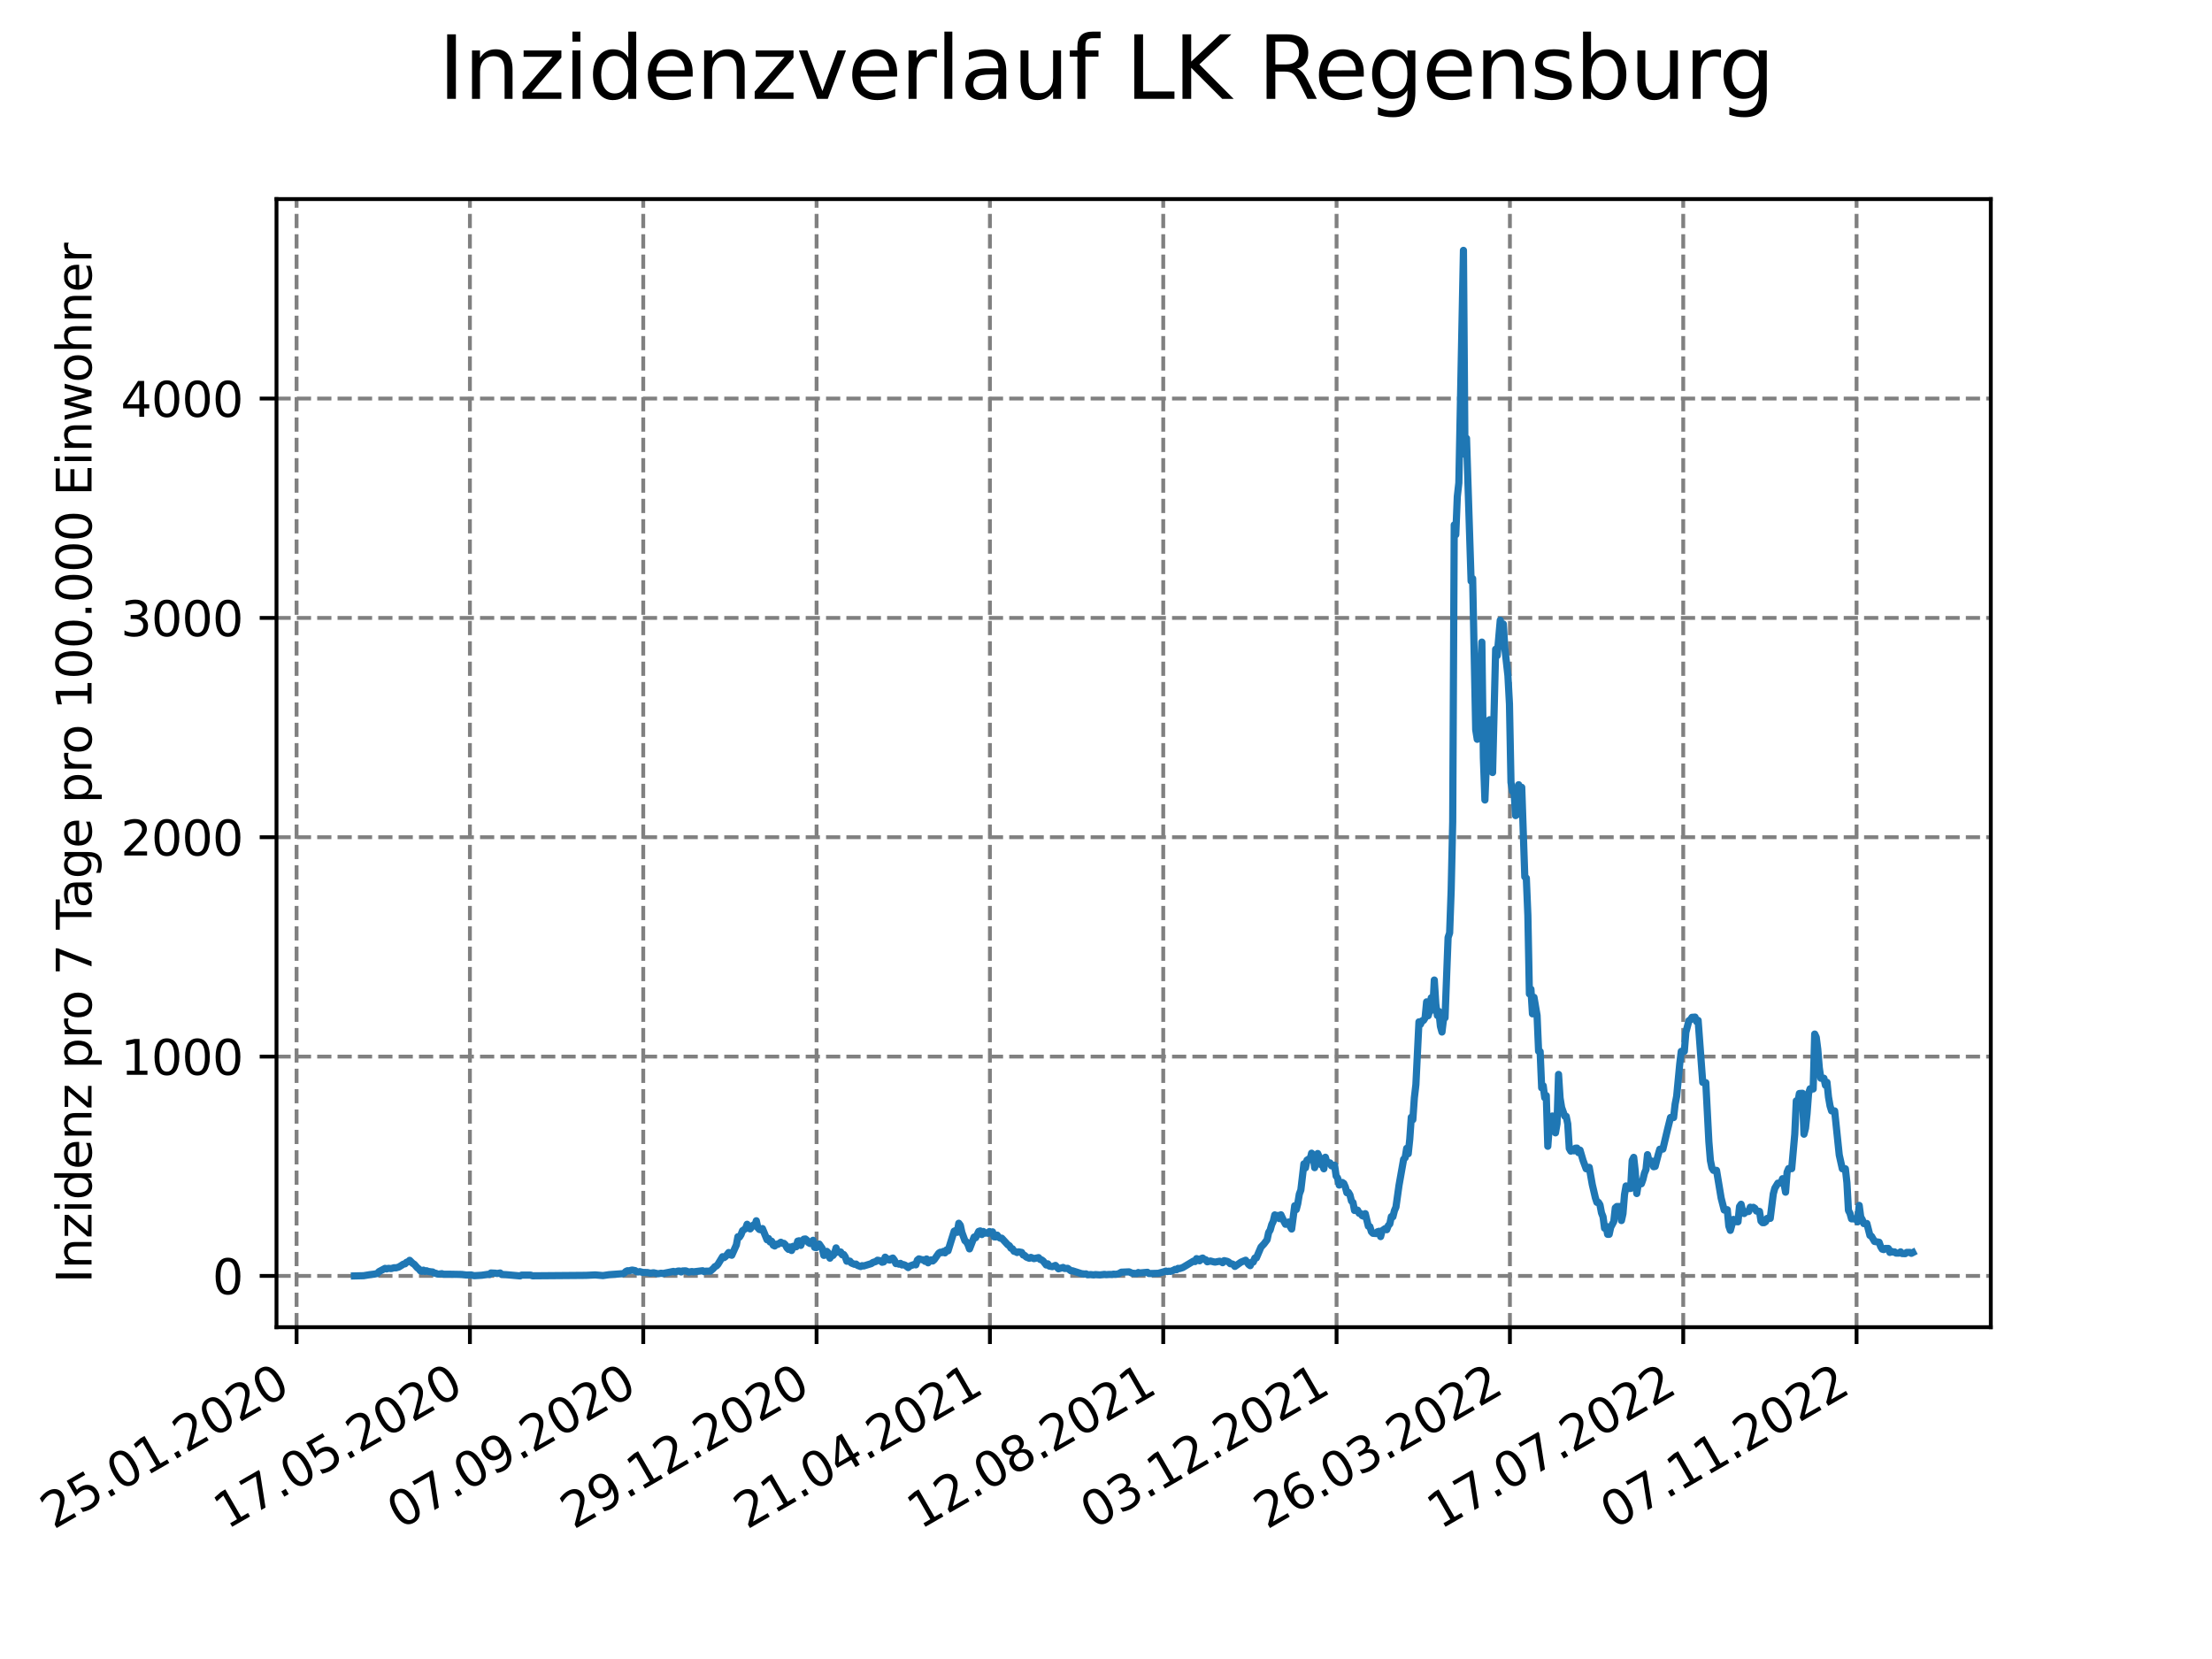 <?xml version="1.0" encoding="utf-8" standalone="no"?>
<!DOCTYPE svg PUBLIC "-//W3C//DTD SVG 1.1//EN"
  "http://www.w3.org/Graphics/SVG/1.1/DTD/svg11.dtd">
<svg xmlns:xlink="http://www.w3.org/1999/xlink" width="460.8pt" height="345.6pt" viewBox="0 0 460.8 345.6" xmlns="http://www.w3.org/2000/svg" version="1.1">
 <defs>
  <style type="text/css">*{stroke-linejoin: round; stroke-linecap: butt}</style>
 </defs>
 <g id="figure_1">
  <g id="patch_1">
   <path d="M 0 345.6 
L 460.8 345.6 
L 460.8 0 
L 0 0 
z
" style="fill: #ffffff"/>
  </g>
  <g id="axes_1">
   <g id="patch_2">
    <path d="M 57.6 276.48 
L 414.72 276.48 
L 414.72 41.472 
L 57.6 41.472 
z
" style="fill: #ffffff"/>
   </g>
   <g id="matplotlib.axis_1">
    <g id="xtick_1">
     <g id="line2d_1">
      <path d="M 61.783 276.48 
L 61.783 41.472 
" clip-path="url(#pe4fb7f9f91)" style="fill: none; stroke-dasharray: 2.96,1.28; stroke-dashoffset: 0; stroke: #808080; stroke-width: 0.8"/>
     </g>
     <g id="line2d_2">
      <defs>
       <path id="m3adc22e624" d="M 0 0 
L 0 3.5 
" style="stroke: #000000; stroke-width: 0.8"/>
      </defs>
      <g>
       <use xlink:href="#m3adc22e624" x="61.783" y="276.48" style="stroke: #000000; stroke-width: 0.8"/>
      </g>
     </g>
     <g id="text_1">
      <!-- 25.01.2020 -->
      <g transform="translate(11.158 318.689) rotate(-30) scale(0.1 -0.1)">
       <defs>
        <path id="DejaVuSans-32" d="M 1228 531 
L 3431 531 
L 3431 0 
L 469 0 
L 469 531 
Q 828 903 1448 1529 
Q 2069 2156 2228 2338 
Q 2531 2678 2651 2914 
Q 2772 3150 2772 3378 
Q 2772 3750 2511 3984 
Q 2250 4219 1831 4219 
Q 1534 4219 1204 4116 
Q 875 4013 500 3803 
L 500 4441 
Q 881 4594 1212 4672 
Q 1544 4750 1819 4750 
Q 2544 4750 2975 4387 
Q 3406 4025 3406 3419 
Q 3406 3131 3298 2873 
Q 3191 2616 2906 2266 
Q 2828 2175 2409 1742 
Q 1991 1309 1228 531 
z
" transform="scale(0.016)"/>
        <path id="DejaVuSans-35" d="M 691 4666 
L 3169 4666 
L 3169 4134 
L 1269 4134 
L 1269 2991 
Q 1406 3038 1543 3061 
Q 1681 3084 1819 3084 
Q 2600 3084 3056 2656 
Q 3513 2228 3513 1497 
Q 3513 744 3044 326 
Q 2575 -91 1722 -91 
Q 1428 -91 1123 -41 
Q 819 9 494 109 
L 494 744 
Q 775 591 1075 516 
Q 1375 441 1709 441 
Q 2250 441 2565 725 
Q 2881 1009 2881 1497 
Q 2881 1984 2565 2268 
Q 2250 2553 1709 2553 
Q 1456 2553 1204 2497 
Q 953 2441 691 2322 
L 691 4666 
z
" transform="scale(0.016)"/>
        <path id="DejaVuSans-2e" d="M 684 794 
L 1344 794 
L 1344 0 
L 684 0 
L 684 794 
z
" transform="scale(0.016)"/>
        <path id="DejaVuSans-30" d="M 2034 4250 
Q 1547 4250 1301 3770 
Q 1056 3291 1056 2328 
Q 1056 1369 1301 889 
Q 1547 409 2034 409 
Q 2525 409 2770 889 
Q 3016 1369 3016 2328 
Q 3016 3291 2770 3770 
Q 2525 4250 2034 4250 
z
M 2034 4750 
Q 2819 4750 3233 4129 
Q 3647 3509 3647 2328 
Q 3647 1150 3233 529 
Q 2819 -91 2034 -91 
Q 1250 -91 836 529 
Q 422 1150 422 2328 
Q 422 3509 836 4129 
Q 1250 4750 2034 4750 
z
" transform="scale(0.016)"/>
        <path id="DejaVuSans-31" d="M 794 531 
L 1825 531 
L 1825 4091 
L 703 3866 
L 703 4441 
L 1819 4666 
L 2450 4666 
L 2450 531 
L 3481 531 
L 3481 0 
L 794 0 
L 794 531 
z
" transform="scale(0.016)"/>
       </defs>
       <use xlink:href="#DejaVuSans-32"/>
       <use xlink:href="#DejaVuSans-35" x="63.623"/>
       <use xlink:href="#DejaVuSans-2e" x="127.246"/>
       <use xlink:href="#DejaVuSans-30" x="159.033"/>
       <use xlink:href="#DejaVuSans-31" x="222.656"/>
       <use xlink:href="#DejaVuSans-2e" x="286.279"/>
       <use xlink:href="#DejaVuSans-32" x="318.066"/>
       <use xlink:href="#DejaVuSans-30" x="381.689"/>
       <use xlink:href="#DejaVuSans-32" x="445.312"/>
       <use xlink:href="#DejaVuSans-30" x="508.936"/>
      </g>
     </g>
    </g>
    <g id="xtick_2">
     <g id="line2d_3">
      <path d="M 97.892 276.48 
L 97.892 41.472 
" clip-path="url(#pe4fb7f9f91)" style="fill: none; stroke-dasharray: 2.96,1.28; stroke-dashoffset: 0; stroke: #808080; stroke-width: 0.8"/>
     </g>
     <g id="line2d_4">
      <g>
       <use xlink:href="#m3adc22e624" x="97.892" y="276.48" style="stroke: #000000; stroke-width: 0.8"/>
      </g>
     </g>
     <g id="text_2">
      <!-- 17.05.2020 -->
      <g transform="translate(47.266 318.689) rotate(-30) scale(0.1 -0.1)">
       <defs>
        <path id="DejaVuSans-37" d="M 525 4666 
L 3525 4666 
L 3525 4397 
L 1831 0 
L 1172 0 
L 2766 4134 
L 525 4134 
L 525 4666 
z
" transform="scale(0.016)"/>
       </defs>
       <use xlink:href="#DejaVuSans-31"/>
       <use xlink:href="#DejaVuSans-37" x="63.623"/>
       <use xlink:href="#DejaVuSans-2e" x="127.246"/>
       <use xlink:href="#DejaVuSans-30" x="159.033"/>
       <use xlink:href="#DejaVuSans-35" x="222.656"/>
       <use xlink:href="#DejaVuSans-2e" x="286.279"/>
       <use xlink:href="#DejaVuSans-32" x="318.066"/>
       <use xlink:href="#DejaVuSans-30" x="381.689"/>
       <use xlink:href="#DejaVuSans-32" x="445.312"/>
       <use xlink:href="#DejaVuSans-30" x="508.936"/>
      </g>
     </g>
    </g>
    <g id="xtick_3">
     <g id="line2d_5">
      <path d="M 134 276.48 
L 134 41.472 
" clip-path="url(#pe4fb7f9f91)" style="fill: none; stroke-dasharray: 2.96,1.28; stroke-dashoffset: 0; stroke: #808080; stroke-width: 0.8"/>
     </g>
     <g id="line2d_6">
      <g>
       <use xlink:href="#m3adc22e624" x="134" y="276.48" style="stroke: #000000; stroke-width: 0.8"/>
      </g>
     </g>
     <g id="text_3">
      <!-- 07.09.2020 -->
      <g transform="translate(83.375 318.689) rotate(-30) scale(0.1 -0.1)">
       <defs>
        <path id="DejaVuSans-39" d="M 703 97 
L 703 672 
Q 941 559 1184 500 
Q 1428 441 1663 441 
Q 2288 441 2617 861 
Q 2947 1281 2994 2138 
Q 2813 1869 2534 1725 
Q 2256 1581 1919 1581 
Q 1219 1581 811 2004 
Q 403 2428 403 3163 
Q 403 3881 828 4315 
Q 1253 4750 1959 4750 
Q 2769 4750 3195 4129 
Q 3622 3509 3622 2328 
Q 3622 1225 3098 567 
Q 2575 -91 1691 -91 
Q 1453 -91 1209 -44 
Q 966 3 703 97 
z
M 1959 2075 
Q 2384 2075 2632 2365 
Q 2881 2656 2881 3163 
Q 2881 3666 2632 3958 
Q 2384 4250 1959 4250 
Q 1534 4250 1286 3958 
Q 1038 3666 1038 3163 
Q 1038 2656 1286 2365 
Q 1534 2075 1959 2075 
z
" transform="scale(0.016)"/>
       </defs>
       <use xlink:href="#DejaVuSans-30"/>
       <use xlink:href="#DejaVuSans-37" x="63.623"/>
       <use xlink:href="#DejaVuSans-2e" x="127.246"/>
       <use xlink:href="#DejaVuSans-30" x="159.033"/>
       <use xlink:href="#DejaVuSans-39" x="222.656"/>
       <use xlink:href="#DejaVuSans-2e" x="286.279"/>
       <use xlink:href="#DejaVuSans-32" x="318.066"/>
       <use xlink:href="#DejaVuSans-30" x="381.689"/>
       <use xlink:href="#DejaVuSans-32" x="445.312"/>
       <use xlink:href="#DejaVuSans-30" x="508.936"/>
      </g>
     </g>
    </g>
    <g id="xtick_4">
     <g id="line2d_7">
      <path d="M 170.108 276.48 
L 170.108 41.472 
" clip-path="url(#pe4fb7f9f91)" style="fill: none; stroke-dasharray: 2.96,1.28; stroke-dashoffset: 0; stroke: #808080; stroke-width: 0.8"/>
     </g>
     <g id="line2d_8">
      <g>
       <use xlink:href="#m3adc22e624" x="170.108" y="276.48" style="stroke: #000000; stroke-width: 0.8"/>
      </g>
     </g>
     <g id="text_4">
      <!-- 29.12.2020 -->
      <g transform="translate(119.483 318.689) rotate(-30) scale(0.1 -0.1)">
       <use xlink:href="#DejaVuSans-32"/>
       <use xlink:href="#DejaVuSans-39" x="63.623"/>
       <use xlink:href="#DejaVuSans-2e" x="127.246"/>
       <use xlink:href="#DejaVuSans-31" x="159.033"/>
       <use xlink:href="#DejaVuSans-32" x="222.656"/>
       <use xlink:href="#DejaVuSans-2e" x="286.279"/>
       <use xlink:href="#DejaVuSans-32" x="318.066"/>
       <use xlink:href="#DejaVuSans-30" x="381.689"/>
       <use xlink:href="#DejaVuSans-32" x="445.312"/>
       <use xlink:href="#DejaVuSans-30" x="508.936"/>
      </g>
     </g>
    </g>
    <g id="xtick_5">
     <g id="line2d_9">
      <path d="M 206.216 276.48 
L 206.216 41.472 
" clip-path="url(#pe4fb7f9f91)" style="fill: none; stroke-dasharray: 2.96,1.28; stroke-dashoffset: 0; stroke: #808080; stroke-width: 0.8"/>
     </g>
     <g id="line2d_10">
      <g>
       <use xlink:href="#m3adc22e624" x="206.216" y="276.48" style="stroke: #000000; stroke-width: 0.8"/>
      </g>
     </g>
     <g id="text_5">
      <!-- 21.04.2021 -->
      <g transform="translate(155.591 318.689) rotate(-30) scale(0.1 -0.1)">
       <defs>
        <path id="DejaVuSans-34" d="M 2419 4116 
L 825 1625 
L 2419 1625 
L 2419 4116 
z
M 2253 4666 
L 3047 4666 
L 3047 1625 
L 3713 1625 
L 3713 1100 
L 3047 1100 
L 3047 0 
L 2419 0 
L 2419 1100 
L 313 1100 
L 313 1709 
L 2253 4666 
z
" transform="scale(0.016)"/>
       </defs>
       <use xlink:href="#DejaVuSans-32"/>
       <use xlink:href="#DejaVuSans-31" x="63.623"/>
       <use xlink:href="#DejaVuSans-2e" x="127.246"/>
       <use xlink:href="#DejaVuSans-30" x="159.033"/>
       <use xlink:href="#DejaVuSans-34" x="222.656"/>
       <use xlink:href="#DejaVuSans-2e" x="286.279"/>
       <use xlink:href="#DejaVuSans-32" x="318.066"/>
       <use xlink:href="#DejaVuSans-30" x="381.689"/>
       <use xlink:href="#DejaVuSans-32" x="445.312"/>
       <use xlink:href="#DejaVuSans-31" x="508.936"/>
      </g>
     </g>
    </g>
    <g id="xtick_6">
     <g id="line2d_11">
      <path d="M 242.324 276.48 
L 242.324 41.472 
" clip-path="url(#pe4fb7f9f91)" style="fill: none; stroke-dasharray: 2.96,1.28; stroke-dashoffset: 0; stroke: #808080; stroke-width: 0.8"/>
     </g>
     <g id="line2d_12">
      <g>
       <use xlink:href="#m3adc22e624" x="242.324" y="276.48" style="stroke: #000000; stroke-width: 0.8"/>
      </g>
     </g>
     <g id="text_6">
      <!-- 12.08.2021 -->
      <g transform="translate(191.699 318.689) rotate(-30) scale(0.1 -0.1)">
       <defs>
        <path id="DejaVuSans-38" d="M 2034 2216 
Q 1584 2216 1326 1975 
Q 1069 1734 1069 1313 
Q 1069 891 1326 650 
Q 1584 409 2034 409 
Q 2484 409 2743 651 
Q 3003 894 3003 1313 
Q 3003 1734 2745 1975 
Q 2488 2216 2034 2216 
z
M 1403 2484 
Q 997 2584 770 2862 
Q 544 3141 544 3541 
Q 544 4100 942 4425 
Q 1341 4750 2034 4750 
Q 2731 4750 3128 4425 
Q 3525 4100 3525 3541 
Q 3525 3141 3298 2862 
Q 3072 2584 2669 2484 
Q 3125 2378 3379 2068 
Q 3634 1759 3634 1313 
Q 3634 634 3220 271 
Q 2806 -91 2034 -91 
Q 1263 -91 848 271 
Q 434 634 434 1313 
Q 434 1759 690 2068 
Q 947 2378 1403 2484 
z
M 1172 3481 
Q 1172 3119 1398 2916 
Q 1625 2713 2034 2713 
Q 2441 2713 2670 2916 
Q 2900 3119 2900 3481 
Q 2900 3844 2670 4047 
Q 2441 4250 2034 4250 
Q 1625 4250 1398 4047 
Q 1172 3844 1172 3481 
z
" transform="scale(0.016)"/>
       </defs>
       <use xlink:href="#DejaVuSans-31"/>
       <use xlink:href="#DejaVuSans-32" x="63.623"/>
       <use xlink:href="#DejaVuSans-2e" x="127.246"/>
       <use xlink:href="#DejaVuSans-30" x="159.033"/>
       <use xlink:href="#DejaVuSans-38" x="222.656"/>
       <use xlink:href="#DejaVuSans-2e" x="286.279"/>
       <use xlink:href="#DejaVuSans-32" x="318.066"/>
       <use xlink:href="#DejaVuSans-30" x="381.689"/>
       <use xlink:href="#DejaVuSans-32" x="445.312"/>
       <use xlink:href="#DejaVuSans-31" x="508.936"/>
      </g>
     </g>
    </g>
    <g id="xtick_7">
     <g id="line2d_13">
      <path d="M 278.433 276.48 
L 278.433 41.472 
" clip-path="url(#pe4fb7f9f91)" style="fill: none; stroke-dasharray: 2.96,1.28; stroke-dashoffset: 0; stroke: #808080; stroke-width: 0.8"/>
     </g>
     <g id="line2d_14">
      <g>
       <use xlink:href="#m3adc22e624" x="278.433" y="276.48" style="stroke: #000000; stroke-width: 0.8"/>
      </g>
     </g>
     <g id="text_7">
      <!-- 03.12.2021 -->
      <g transform="translate(227.808 318.689) rotate(-30) scale(0.1 -0.1)">
       <defs>
        <path id="DejaVuSans-33" d="M 2597 2516 
Q 3050 2419 3304 2112 
Q 3559 1806 3559 1356 
Q 3559 666 3084 287 
Q 2609 -91 1734 -91 
Q 1441 -91 1130 -33 
Q 819 25 488 141 
L 488 750 
Q 750 597 1062 519 
Q 1375 441 1716 441 
Q 2309 441 2620 675 
Q 2931 909 2931 1356 
Q 2931 1769 2642 2001 
Q 2353 2234 1838 2234 
L 1294 2234 
L 1294 2753 
L 1863 2753 
Q 2328 2753 2575 2939 
Q 2822 3125 2822 3475 
Q 2822 3834 2567 4026 
Q 2313 4219 1838 4219 
Q 1578 4219 1281 4162 
Q 984 4106 628 3988 
L 628 4550 
Q 988 4650 1302 4700 
Q 1616 4750 1894 4750 
Q 2613 4750 3031 4423 
Q 3450 4097 3450 3541 
Q 3450 3153 3228 2886 
Q 3006 2619 2597 2516 
z
" transform="scale(0.016)"/>
       </defs>
       <use xlink:href="#DejaVuSans-30"/>
       <use xlink:href="#DejaVuSans-33" x="63.623"/>
       <use xlink:href="#DejaVuSans-2e" x="127.246"/>
       <use xlink:href="#DejaVuSans-31" x="159.033"/>
       <use xlink:href="#DejaVuSans-32" x="222.656"/>
       <use xlink:href="#DejaVuSans-2e" x="286.279"/>
       <use xlink:href="#DejaVuSans-32" x="318.066"/>
       <use xlink:href="#DejaVuSans-30" x="381.689"/>
       <use xlink:href="#DejaVuSans-32" x="445.312"/>
       <use xlink:href="#DejaVuSans-31" x="508.936"/>
      </g>
     </g>
    </g>
    <g id="xtick_8">
     <g id="line2d_15">
      <path d="M 314.541 276.48 
L 314.541 41.472 
" clip-path="url(#pe4fb7f9f91)" style="fill: none; stroke-dasharray: 2.96,1.28; stroke-dashoffset: 0; stroke: #808080; stroke-width: 0.8"/>
     </g>
     <g id="line2d_16">
      <g>
       <use xlink:href="#m3adc22e624" x="314.541" y="276.48" style="stroke: #000000; stroke-width: 0.8"/>
      </g>
     </g>
     <g id="text_8">
      <!-- 26.03.2022 -->
      <g transform="translate(263.916 318.689) rotate(-30) scale(0.1 -0.1)">
       <defs>
        <path id="DejaVuSans-36" d="M 2113 2584 
Q 1688 2584 1439 2293 
Q 1191 2003 1191 1497 
Q 1191 994 1439 701 
Q 1688 409 2113 409 
Q 2538 409 2786 701 
Q 3034 994 3034 1497 
Q 3034 2003 2786 2293 
Q 2538 2584 2113 2584 
z
M 3366 4563 
L 3366 3988 
Q 3128 4100 2886 4159 
Q 2644 4219 2406 4219 
Q 1781 4219 1451 3797 
Q 1122 3375 1075 2522 
Q 1259 2794 1537 2939 
Q 1816 3084 2150 3084 
Q 2853 3084 3261 2657 
Q 3669 2231 3669 1497 
Q 3669 778 3244 343 
Q 2819 -91 2113 -91 
Q 1303 -91 875 529 
Q 447 1150 447 2328 
Q 447 3434 972 4092 
Q 1497 4750 2381 4750 
Q 2619 4750 2861 4703 
Q 3103 4656 3366 4563 
z
" transform="scale(0.016)"/>
       </defs>
       <use xlink:href="#DejaVuSans-32"/>
       <use xlink:href="#DejaVuSans-36" x="63.623"/>
       <use xlink:href="#DejaVuSans-2e" x="127.246"/>
       <use xlink:href="#DejaVuSans-30" x="159.033"/>
       <use xlink:href="#DejaVuSans-33" x="222.656"/>
       <use xlink:href="#DejaVuSans-2e" x="286.279"/>
       <use xlink:href="#DejaVuSans-32" x="318.066"/>
       <use xlink:href="#DejaVuSans-30" x="381.689"/>
       <use xlink:href="#DejaVuSans-32" x="445.312"/>
       <use xlink:href="#DejaVuSans-32" x="508.936"/>
      </g>
     </g>
    </g>
    <g id="xtick_9">
     <g id="line2d_17">
      <path d="M 350.649 276.48 
L 350.649 41.472 
" clip-path="url(#pe4fb7f9f91)" style="fill: none; stroke-dasharray: 2.96,1.28; stroke-dashoffset: 0; stroke: #808080; stroke-width: 0.8"/>
     </g>
     <g id="line2d_18">
      <g>
       <use xlink:href="#m3adc22e624" x="350.649" y="276.48" style="stroke: #000000; stroke-width: 0.8"/>
      </g>
     </g>
     <g id="text_9">
      <!-- 17.07.2022 -->
      <g transform="translate(300.024 318.689) rotate(-30) scale(0.1 -0.1)">
       <use xlink:href="#DejaVuSans-31"/>
       <use xlink:href="#DejaVuSans-37" x="63.623"/>
       <use xlink:href="#DejaVuSans-2e" x="127.246"/>
       <use xlink:href="#DejaVuSans-30" x="159.033"/>
       <use xlink:href="#DejaVuSans-37" x="222.656"/>
       <use xlink:href="#DejaVuSans-2e" x="286.279"/>
       <use xlink:href="#DejaVuSans-32" x="318.066"/>
       <use xlink:href="#DejaVuSans-30" x="381.689"/>
       <use xlink:href="#DejaVuSans-32" x="445.312"/>
       <use xlink:href="#DejaVuSans-32" x="508.936"/>
      </g>
     </g>
    </g>
    <g id="xtick_10">
     <g id="line2d_19">
      <path d="M 386.757 276.48 
L 386.757 41.472 
" clip-path="url(#pe4fb7f9f91)" style="fill: none; stroke-dasharray: 2.96,1.28; stroke-dashoffset: 0; stroke: #808080; stroke-width: 0.8"/>
     </g>
     <g id="line2d_20">
      <g>
       <use xlink:href="#m3adc22e624" x="386.757" y="276.48" style="stroke: #000000; stroke-width: 0.8"/>
      </g>
     </g>
     <g id="text_10">
      <!-- 07.11.2022 -->
      <g transform="translate(336.132 318.689) rotate(-30) scale(0.1 -0.1)">
       <use xlink:href="#DejaVuSans-30"/>
       <use xlink:href="#DejaVuSans-37" x="63.623"/>
       <use xlink:href="#DejaVuSans-2e" x="127.246"/>
       <use xlink:href="#DejaVuSans-31" x="159.033"/>
       <use xlink:href="#DejaVuSans-31" x="222.656"/>
       <use xlink:href="#DejaVuSans-2e" x="286.279"/>
       <use xlink:href="#DejaVuSans-32" x="318.066"/>
       <use xlink:href="#DejaVuSans-30" x="381.689"/>
       <use xlink:href="#DejaVuSans-32" x="445.312"/>
       <use xlink:href="#DejaVuSans-32" x="508.936"/>
      </g>
     </g>
    </g>
   </g>
   <g id="matplotlib.axis_2">
    <g id="ytick_1">
     <g id="line2d_21">
      <path d="M 57.6 265.798 
L 414.72 265.798 
" clip-path="url(#pe4fb7f9f91)" style="fill: none; stroke-dasharray: 2.96,1.28; stroke-dashoffset: 0; stroke: #808080; stroke-width: 0.8"/>
     </g>
     <g id="line2d_22">
      <defs>
       <path id="m8ac7bab33c" d="M 0 0 
L -3.5 0 
" style="stroke: #000000; stroke-width: 0.8"/>
      </defs>
      <g>
       <use xlink:href="#m8ac7bab33c" x="57.6" y="265.798" style="stroke: #000000; stroke-width: 0.8"/>
      </g>
     </g>
     <g id="text_11">
      <!-- 0 -->
      <g transform="translate(44.237 269.597) scale(0.1 -0.1)">
       <use xlink:href="#DejaVuSans-30"/>
      </g>
     </g>
    </g>
    <g id="ytick_2">
     <g id="line2d_23">
      <path d="M 57.6 220.105 
L 414.72 220.105 
" clip-path="url(#pe4fb7f9f91)" style="fill: none; stroke-dasharray: 2.96,1.28; stroke-dashoffset: 0; stroke: #808080; stroke-width: 0.8"/>
     </g>
     <g id="line2d_24">
      <g>
       <use xlink:href="#m8ac7bab33c" x="57.6" y="220.105" style="stroke: #000000; stroke-width: 0.8"/>
      </g>
     </g>
     <g id="text_12">
      <!-- 1000 -->
      <g transform="translate(25.15 223.904) scale(0.1 -0.1)">
       <use xlink:href="#DejaVuSans-31"/>
       <use xlink:href="#DejaVuSans-30" x="63.623"/>
       <use xlink:href="#DejaVuSans-30" x="127.246"/>
       <use xlink:href="#DejaVuSans-30" x="190.869"/>
      </g>
     </g>
    </g>
    <g id="ytick_3">
     <g id="line2d_25">
      <path d="M 57.6 174.412 
L 414.72 174.412 
" clip-path="url(#pe4fb7f9f91)" style="fill: none; stroke-dasharray: 2.96,1.28; stroke-dashoffset: 0; stroke: #808080; stroke-width: 0.8"/>
     </g>
     <g id="line2d_26">
      <g>
       <use xlink:href="#m8ac7bab33c" x="57.6" y="174.412" style="stroke: #000000; stroke-width: 0.8"/>
      </g>
     </g>
     <g id="text_13">
      <!-- 2000 -->
      <g transform="translate(25.15 178.211) scale(0.1 -0.1)">
       <use xlink:href="#DejaVuSans-32"/>
       <use xlink:href="#DejaVuSans-30" x="63.623"/>
       <use xlink:href="#DejaVuSans-30" x="127.246"/>
       <use xlink:href="#DejaVuSans-30" x="190.869"/>
      </g>
     </g>
    </g>
    <g id="ytick_4">
     <g id="line2d_27">
      <path d="M 57.6 128.719 
L 414.72 128.719 
" clip-path="url(#pe4fb7f9f91)" style="fill: none; stroke-dasharray: 2.96,1.28; stroke-dashoffset: 0; stroke: #808080; stroke-width: 0.8"/>
     </g>
     <g id="line2d_28">
      <g>
       <use xlink:href="#m8ac7bab33c" x="57.6" y="128.719" style="stroke: #000000; stroke-width: 0.8"/>
      </g>
     </g>
     <g id="text_14">
      <!-- 3000 -->
      <g transform="translate(25.15 132.518) scale(0.1 -0.1)">
       <use xlink:href="#DejaVuSans-33"/>
       <use xlink:href="#DejaVuSans-30" x="63.623"/>
       <use xlink:href="#DejaVuSans-30" x="127.246"/>
       <use xlink:href="#DejaVuSans-30" x="190.869"/>
      </g>
     </g>
    </g>
    <g id="ytick_5">
     <g id="line2d_29">
      <path d="M 57.6 83.026 
L 414.72 83.026 
" clip-path="url(#pe4fb7f9f91)" style="fill: none; stroke-dasharray: 2.96,1.28; stroke-dashoffset: 0; stroke: #808080; stroke-width: 0.8"/>
     </g>
     <g id="line2d_30">
      <g>
       <use xlink:href="#m8ac7bab33c" x="57.6" y="83.026" style="stroke: #000000; stroke-width: 0.8"/>
      </g>
     </g>
     <g id="text_15">
      <!-- 4000 -->
      <g transform="translate(25.15 86.825) scale(0.1 -0.1)">
       <use xlink:href="#DejaVuSans-34"/>
       <use xlink:href="#DejaVuSans-30" x="63.623"/>
       <use xlink:href="#DejaVuSans-30" x="127.246"/>
       <use xlink:href="#DejaVuSans-30" x="190.869"/>
      </g>
     </g>
    </g>
    <g id="text_16">
     <!-- Inzidenz pro 7 Tage pro 100.000 Einwohner -->
     <g transform="translate(19.07 267.301) rotate(-90) scale(0.1 -0.1)">
      <defs>
       <path id="DejaVuSans-49" d="M 628 4666 
L 1259 4666 
L 1259 0 
L 628 0 
L 628 4666 
z
" transform="scale(0.016)"/>
       <path id="DejaVuSans-6e" d="M 3513 2113 
L 3513 0 
L 2938 0 
L 2938 2094 
Q 2938 2591 2744 2837 
Q 2550 3084 2163 3084 
Q 1697 3084 1428 2787 
Q 1159 2491 1159 1978 
L 1159 0 
L 581 0 
L 581 3500 
L 1159 3500 
L 1159 2956 
Q 1366 3272 1645 3428 
Q 1925 3584 2291 3584 
Q 2894 3584 3203 3211 
Q 3513 2838 3513 2113 
z
" transform="scale(0.016)"/>
       <path id="DejaVuSans-7a" d="M 353 3500 
L 3084 3500 
L 3084 2975 
L 922 459 
L 3084 459 
L 3084 0 
L 275 0 
L 275 525 
L 2438 3041 
L 353 3041 
L 353 3500 
z
" transform="scale(0.016)"/>
       <path id="DejaVuSans-69" d="M 603 3500 
L 1178 3500 
L 1178 0 
L 603 0 
L 603 3500 
z
M 603 4863 
L 1178 4863 
L 1178 4134 
L 603 4134 
L 603 4863 
z
" transform="scale(0.016)"/>
       <path id="DejaVuSans-64" d="M 2906 2969 
L 2906 4863 
L 3481 4863 
L 3481 0 
L 2906 0 
L 2906 525 
Q 2725 213 2448 61 
Q 2172 -91 1784 -91 
Q 1150 -91 751 415 
Q 353 922 353 1747 
Q 353 2572 751 3078 
Q 1150 3584 1784 3584 
Q 2172 3584 2448 3432 
Q 2725 3281 2906 2969 
z
M 947 1747 
Q 947 1113 1208 752 
Q 1469 391 1925 391 
Q 2381 391 2643 752 
Q 2906 1113 2906 1747 
Q 2906 2381 2643 2742 
Q 2381 3103 1925 3103 
Q 1469 3103 1208 2742 
Q 947 2381 947 1747 
z
" transform="scale(0.016)"/>
       <path id="DejaVuSans-65" d="M 3597 1894 
L 3597 1613 
L 953 1613 
Q 991 1019 1311 708 
Q 1631 397 2203 397 
Q 2534 397 2845 478 
Q 3156 559 3463 722 
L 3463 178 
Q 3153 47 2828 -22 
Q 2503 -91 2169 -91 
Q 1331 -91 842 396 
Q 353 884 353 1716 
Q 353 2575 817 3079 
Q 1281 3584 2069 3584 
Q 2775 3584 3186 3129 
Q 3597 2675 3597 1894 
z
M 3022 2063 
Q 3016 2534 2758 2815 
Q 2500 3097 2075 3097 
Q 1594 3097 1305 2825 
Q 1016 2553 972 2059 
L 3022 2063 
z
" transform="scale(0.016)"/>
       <path id="DejaVuSans-20" transform="scale(0.016)"/>
       <path id="DejaVuSans-70" d="M 1159 525 
L 1159 -1331 
L 581 -1331 
L 581 3500 
L 1159 3500 
L 1159 2969 
Q 1341 3281 1617 3432 
Q 1894 3584 2278 3584 
Q 2916 3584 3314 3078 
Q 3713 2572 3713 1747 
Q 3713 922 3314 415 
Q 2916 -91 2278 -91 
Q 1894 -91 1617 61 
Q 1341 213 1159 525 
z
M 3116 1747 
Q 3116 2381 2855 2742 
Q 2594 3103 2138 3103 
Q 1681 3103 1420 2742 
Q 1159 2381 1159 1747 
Q 1159 1113 1420 752 
Q 1681 391 2138 391 
Q 2594 391 2855 752 
Q 3116 1113 3116 1747 
z
" transform="scale(0.016)"/>
       <path id="DejaVuSans-72" d="M 2631 2963 
Q 2534 3019 2420 3045 
Q 2306 3072 2169 3072 
Q 1681 3072 1420 2755 
Q 1159 2438 1159 1844 
L 1159 0 
L 581 0 
L 581 3500 
L 1159 3500 
L 1159 2956 
Q 1341 3275 1631 3429 
Q 1922 3584 2338 3584 
Q 2397 3584 2469 3576 
Q 2541 3569 2628 3553 
L 2631 2963 
z
" transform="scale(0.016)"/>
       <path id="DejaVuSans-6f" d="M 1959 3097 
Q 1497 3097 1228 2736 
Q 959 2375 959 1747 
Q 959 1119 1226 758 
Q 1494 397 1959 397 
Q 2419 397 2687 759 
Q 2956 1122 2956 1747 
Q 2956 2369 2687 2733 
Q 2419 3097 1959 3097 
z
M 1959 3584 
Q 2709 3584 3137 3096 
Q 3566 2609 3566 1747 
Q 3566 888 3137 398 
Q 2709 -91 1959 -91 
Q 1206 -91 779 398 
Q 353 888 353 1747 
Q 353 2609 779 3096 
Q 1206 3584 1959 3584 
z
" transform="scale(0.016)"/>
       <path id="DejaVuSans-54" d="M -19 4666 
L 3928 4666 
L 3928 4134 
L 2272 4134 
L 2272 0 
L 1638 0 
L 1638 4134 
L -19 4134 
L -19 4666 
z
" transform="scale(0.016)"/>
       <path id="DejaVuSans-61" d="M 2194 1759 
Q 1497 1759 1228 1600 
Q 959 1441 959 1056 
Q 959 750 1161 570 
Q 1363 391 1709 391 
Q 2188 391 2477 730 
Q 2766 1069 2766 1631 
L 2766 1759 
L 2194 1759 
z
M 3341 1997 
L 3341 0 
L 2766 0 
L 2766 531 
Q 2569 213 2275 61 
Q 1981 -91 1556 -91 
Q 1019 -91 701 211 
Q 384 513 384 1019 
Q 384 1609 779 1909 
Q 1175 2209 1959 2209 
L 2766 2209 
L 2766 2266 
Q 2766 2663 2505 2880 
Q 2244 3097 1772 3097 
Q 1472 3097 1187 3025 
Q 903 2953 641 2809 
L 641 3341 
Q 956 3463 1253 3523 
Q 1550 3584 1831 3584 
Q 2591 3584 2966 3190 
Q 3341 2797 3341 1997 
z
" transform="scale(0.016)"/>
       <path id="DejaVuSans-67" d="M 2906 1791 
Q 2906 2416 2648 2759 
Q 2391 3103 1925 3103 
Q 1463 3103 1205 2759 
Q 947 2416 947 1791 
Q 947 1169 1205 825 
Q 1463 481 1925 481 
Q 2391 481 2648 825 
Q 2906 1169 2906 1791 
z
M 3481 434 
Q 3481 -459 3084 -895 
Q 2688 -1331 1869 -1331 
Q 1566 -1331 1297 -1286 
Q 1028 -1241 775 -1147 
L 775 -588 
Q 1028 -725 1275 -790 
Q 1522 -856 1778 -856 
Q 2344 -856 2625 -561 
Q 2906 -266 2906 331 
L 2906 616 
Q 2728 306 2450 153 
Q 2172 0 1784 0 
Q 1141 0 747 490 
Q 353 981 353 1791 
Q 353 2603 747 3093 
Q 1141 3584 1784 3584 
Q 2172 3584 2450 3431 
Q 2728 3278 2906 2969 
L 2906 3500 
L 3481 3500 
L 3481 434 
z
" transform="scale(0.016)"/>
       <path id="DejaVuSans-45" d="M 628 4666 
L 3578 4666 
L 3578 4134 
L 1259 4134 
L 1259 2753 
L 3481 2753 
L 3481 2222 
L 1259 2222 
L 1259 531 
L 3634 531 
L 3634 0 
L 628 0 
L 628 4666 
z
" transform="scale(0.016)"/>
       <path id="DejaVuSans-77" d="M 269 3500 
L 844 3500 
L 1563 769 
L 2278 3500 
L 2956 3500 
L 3675 769 
L 4391 3500 
L 4966 3500 
L 4050 0 
L 3372 0 
L 2619 2869 
L 1863 0 
L 1184 0 
L 269 3500 
z
" transform="scale(0.016)"/>
       <path id="DejaVuSans-68" d="M 3513 2113 
L 3513 0 
L 2938 0 
L 2938 2094 
Q 2938 2591 2744 2837 
Q 2550 3084 2163 3084 
Q 1697 3084 1428 2787 
Q 1159 2491 1159 1978 
L 1159 0 
L 581 0 
L 581 4863 
L 1159 4863 
L 1159 2956 
Q 1366 3272 1645 3428 
Q 1925 3584 2291 3584 
Q 2894 3584 3203 3211 
Q 3513 2838 3513 2113 
z
" transform="scale(0.016)"/>
      </defs>
      <use xlink:href="#DejaVuSans-49"/>
      <use xlink:href="#DejaVuSans-6e" x="29.492"/>
      <use xlink:href="#DejaVuSans-7a" x="92.871"/>
      <use xlink:href="#DejaVuSans-69" x="145.361"/>
      <use xlink:href="#DejaVuSans-64" x="173.145"/>
      <use xlink:href="#DejaVuSans-65" x="236.621"/>
      <use xlink:href="#DejaVuSans-6e" x="298.145"/>
      <use xlink:href="#DejaVuSans-7a" x="361.523"/>
      <use xlink:href="#DejaVuSans-20" x="414.014"/>
      <use xlink:href="#DejaVuSans-70" x="445.801"/>
      <use xlink:href="#DejaVuSans-72" x="509.277"/>
      <use xlink:href="#DejaVuSans-6f" x="548.141"/>
      <use xlink:href="#DejaVuSans-20" x="609.322"/>
      <use xlink:href="#DejaVuSans-37" x="641.109"/>
      <use xlink:href="#DejaVuSans-20" x="704.732"/>
      <use xlink:href="#DejaVuSans-54" x="736.52"/>
      <use xlink:href="#DejaVuSans-61" x="781.104"/>
      <use xlink:href="#DejaVuSans-67" x="842.383"/>
      <use xlink:href="#DejaVuSans-65" x="905.859"/>
      <use xlink:href="#DejaVuSans-20" x="967.383"/>
      <use xlink:href="#DejaVuSans-70" x="999.17"/>
      <use xlink:href="#DejaVuSans-72" x="1062.646"/>
      <use xlink:href="#DejaVuSans-6f" x="1101.51"/>
      <use xlink:href="#DejaVuSans-20" x="1162.691"/>
      <use xlink:href="#DejaVuSans-31" x="1194.479"/>
      <use xlink:href="#DejaVuSans-30" x="1258.102"/>
      <use xlink:href="#DejaVuSans-30" x="1321.725"/>
      <use xlink:href="#DejaVuSans-2e" x="1385.348"/>
      <use xlink:href="#DejaVuSans-30" x="1417.135"/>
      <use xlink:href="#DejaVuSans-30" x="1480.758"/>
      <use xlink:href="#DejaVuSans-30" x="1544.381"/>
      <use xlink:href="#DejaVuSans-20" x="1608.004"/>
      <use xlink:href="#DejaVuSans-45" x="1639.791"/>
      <use xlink:href="#DejaVuSans-69" x="1702.975"/>
      <use xlink:href="#DejaVuSans-6e" x="1730.758"/>
      <use xlink:href="#DejaVuSans-77" x="1794.137"/>
      <use xlink:href="#DejaVuSans-6f" x="1875.924"/>
      <use xlink:href="#DejaVuSans-68" x="1937.105"/>
      <use xlink:href="#DejaVuSans-6e" x="2000.484"/>
      <use xlink:href="#DejaVuSans-65" x="2063.863"/>
      <use xlink:href="#DejaVuSans-72" x="2125.387"/>
     </g>
    </g>
   </g>
   <g id="line2d_31">
    <path d="M 73.833 265.798 
L 75.75 265.751 
L 77.028 265.539 
L 77.987 265.421 
L 78.626 265.28 
L 78.945 264.903 
L 80.224 264.22 
L 80.543 264.338 
L 80.863 264.22 
L 81.502 264.267 
L 82.141 264.079 
L 82.46 264.126 
L 83.099 263.938 
L 83.739 263.538 
L 84.058 263.326 
L 84.378 263.279 
L 84.697 262.949 
L 85.017 262.855 
L 85.336 262.549 
L 85.975 263.184 
L 86.295 263.373 
L 86.934 264.103 
L 87.253 264.338 
L 87.573 264.738 
L 87.893 264.832 
L 88.212 264.597 
L 88.532 264.856 
L 88.851 264.715 
L 89.171 264.856 
L 89.81 264.95 
L 90.129 264.974 
L 90.449 265.209 
L 90.768 265.233 
L 91.088 265.398 
L 91.408 265.421 
L 92.047 265.327 
L 92.366 265.445 
L 93.644 265.445 
L 96.201 265.492 
L 97.159 265.609 
L 98.118 265.586 
L 98.757 265.751 
L 100.355 265.657 
L 101.633 265.468 
L 101.952 265.515 
L 102.272 265.186 
L 103.231 265.233 
L 103.55 265.303 
L 104.189 265.186 
L 104.509 265.492 
L 105.467 265.539 
L 108.343 265.798 
L 108.663 265.633 
L 110.58 265.633 
L 110.9 265.774 
L 122.084 265.68 
L 124.001 265.586 
L 125.599 265.727 
L 126.877 265.539 
L 128.155 265.445 
L 129.753 265.327 
L 130.072 265.186 
L 130.392 264.856 
L 130.711 264.715 
L 131.031 264.738 
L 131.67 264.573 
L 132.309 264.691 
L 132.628 264.927 
L 132.948 264.974 
L 133.268 264.903 
L 133.907 265.068 
L 134.865 265.091 
L 135.504 265.233 
L 136.143 265.139 
L 137.102 265.35 
L 137.741 265.233 
L 138.061 265.303 
L 140.297 264.856 
L 140.617 264.974 
L 141.256 264.785 
L 141.576 264.785 
L 141.895 264.974 
L 142.215 264.762 
L 142.854 264.738 
L 143.493 264.997 
L 144.132 264.88 
L 144.451 264.95 
L 146.369 264.715 
L 146.688 264.903 
L 147.008 264.809 
L 147.966 264.809 
L 148.606 264.244 
L 148.925 263.867 
L 149.245 263.726 
L 149.564 263.373 
L 150.523 261.795 
L 150.842 261.984 
L 151.162 261.748 
L 151.801 260.924 
L 152.12 261.395 
L 152.44 261.489 
L 153.399 259.347 
L 153.718 257.628 
L 154.038 257.722 
L 154.357 257.228 
L 154.677 256.38 
L 155.316 255.933 
L 155.635 255.038 
L 155.955 255.862 
L 156.275 256.003 
L 156.914 255.203 
L 157.233 255.344 
L 157.553 254.308 
L 157.872 255.768 
L 158.192 256.121 
L 158.511 256.192 
L 158.831 255.933 
L 159.789 258.264 
L 160.109 258.005 
L 160.429 258.734 
L 160.748 258.57 
L 161.068 259.394 
L 161.387 259.559 
L 161.707 259.182 
L 162.026 259.229 
L 162.665 258.782 
L 162.985 258.993 
L 163.304 259.017 
L 163.624 259.323 
L 163.944 259.959 
L 164.263 260.265 
L 164.583 259.77 
L 164.902 260.5 
L 165.222 259.629 
L 165.541 259.747 
L 165.861 259.723 
L 166.18 258.546 
L 166.5 258.475 
L 166.819 259.441 
L 167.139 258.57 
L 167.458 258.146 
L 167.778 258.099 
L 168.098 258.358 
L 168.417 258.852 
L 168.737 259.041 
L 169.056 259.017 
L 169.376 258.381 
L 169.695 259.841 
L 170.015 259.912 
L 170.334 259.676 
L 170.654 259.158 
L 171.293 260.076 
L 171.613 261.513 
L 171.932 261.466 
L 172.252 260.689 
L 172.571 261.018 
L 172.891 262.101 
L 173.21 261.536 
L 173.53 261.536 
L 173.849 261.089 
L 174.169 259.959 
L 174.488 260.83 
L 174.808 260.877 
L 175.128 260.806 
L 175.447 261.395 
L 175.767 261.348 
L 176.086 261.842 
L 176.406 262.737 
L 177.045 262.713 
L 177.364 263.114 
L 178.003 263.373 
L 178.323 263.326 
L 178.642 263.608 
L 179.282 263.844 
L 179.601 263.655 
L 179.921 263.726 
L 181.518 263.231 
L 181.838 262.996 
L 182.477 262.784 
L 182.797 262.525 
L 183.436 262.643 
L 183.755 262.949 
L 184.075 262.878 
L 184.394 261.889 
L 185.033 262.431 
L 185.353 262.502 
L 185.672 262.195 
L 185.992 262.078 
L 186.311 262.502 
L 186.631 263.231 
L 186.951 263.208 
L 187.27 263.349 
L 187.59 263.184 
L 187.909 263.514 
L 188.229 263.443 
L 188.548 263.561 
L 189.187 264.056 
L 189.507 263.749 
L 190.146 263.514 
L 190.466 263.396 
L 190.785 263.49 
L 191.105 262.502 
L 191.424 262.243 
L 192.063 262.431 
L 192.383 262.431 
L 192.702 262.761 
L 193.022 262.266 
L 193.341 263.067 
L 193.661 262.619 
L 193.98 262.454 
L 194.3 262.69 
L 194.62 262.407 
L 195.578 261.042 
L 195.898 260.853 
L 196.217 260.948 
L 196.537 260.689 
L 196.856 260.995 
L 197.176 260.383 
L 197.495 260.571 
L 198.135 258.499 
L 198.774 256.474 
L 199.093 256.333 
L 199.413 256.71 
L 199.732 254.826 
L 200.052 255.25 
L 200.371 256.71 
L 201.01 258.452 
L 201.33 258.711 
L 201.649 259.276 
L 201.969 260.171 
L 202.928 257.698 
L 203.247 257.84 
L 203.886 256.521 
L 204.206 256.427 
L 204.525 257.18 
L 204.845 256.545 
L 205.164 256.898 
L 205.484 256.827 
L 205.804 256.922 
L 206.123 256.545 
L 206.443 256.898 
L 206.762 256.615 
L 207.082 257.651 
L 207.401 257.675 
L 207.721 257.298 
L 208.04 257.722 
L 208.36 257.934 
L 208.679 257.934 
L 209.958 259.323 
L 210.277 259.511 
L 210.597 260.029 
L 210.916 260.147 
L 211.236 260.665 
L 211.555 260.736 
L 211.875 260.924 
L 212.194 260.783 
L 212.833 260.901 
L 213.153 261.442 
L 213.473 261.536 
L 213.792 261.866 
L 214.431 262.125 
L 214.751 261.937 
L 215.39 262.195 
L 216.348 261.984 
L 216.668 262.36 
L 216.987 262.454 
L 217.307 262.69 
L 217.946 263.514 
L 218.266 263.279 
L 218.585 263.749 
L 219.224 263.867 
L 219.863 263.608 
L 220.502 264.315 
L 221.461 264.032 
L 221.781 264.244 
L 222.42 264.22 
L 223.059 264.715 
L 223.378 264.715 
L 225.296 265.327 
L 225.935 265.398 
L 226.254 265.374 
L 226.574 265.562 
L 227.213 265.515 
L 227.852 265.586 
L 228.171 265.515 
L 229.13 265.586 
L 229.769 265.515 
L 230.089 265.468 
L 230.408 265.539 
L 231.047 265.492 
L 231.686 265.492 
L 232.006 265.421 
L 232.325 265.468 
L 232.965 265.374 
L 233.604 265.021 
L 235.201 264.95 
L 235.84 265.233 
L 236.799 265.303 
L 237.119 265.091 
L 237.438 265.186 
L 239.036 265.044 
L 239.355 265.303 
L 241.273 265.256 
L 242.551 264.903 
L 242.87 264.785 
L 243.19 264.88 
L 243.509 264.809 
L 243.829 264.856 
L 244.468 264.621 
L 244.788 264.432 
L 245.107 264.503 
L 245.427 264.22 
L 245.746 264.267 
L 246.385 264.056 
L 248.622 262.713 
L 248.942 262.808 
L 249.261 262.195 
L 249.581 262.313 
L 249.9 262.643 
L 250.22 262.195 
L 250.539 262.078 
L 250.859 262.36 
L 251.178 262.431 
L 251.498 262.855 
L 252.137 262.69 
L 253.096 262.925 
L 254.054 262.737 
L 254.374 262.831 
L 254.693 263.043 
L 255.013 262.619 
L 255.652 262.761 
L 255.972 262.925 
L 256.291 263.255 
L 256.611 263.279 
L 256.93 263.42 
L 257.25 263.82 
L 258.528 262.925 
L 259.487 262.525 
L 260.126 263.42 
L 260.445 263.655 
L 260.765 262.925 
L 261.084 262.902 
L 261.404 262.078 
L 261.723 262.054 
L 262.682 259.794 
L 263.321 259.111 
L 263.96 258.264 
L 264.28 256.757 
L 264.599 256.239 
L 264.919 255.109 
L 265.238 254.426 
L 265.558 253.084 
L 265.877 253.249 
L 266.197 253.201 
L 266.516 253.861 
L 266.836 253.06 
L 267.475 254.449 
L 267.795 255.038 
L 268.114 254.92 
L 268.434 254.567 
L 268.753 255.485 
L 269.073 256.027 
L 269.712 251.177 
L 270.031 251.977 
L 270.351 250.729 
L 270.671 248.752 
L 270.99 247.904 
L 271.629 242.442 
L 271.949 243.289 
L 272.268 241.688 
L 272.588 241.476 
L 272.907 241.57 
L 273.227 240.228 
L 273.546 240.558 
L 273.866 243.242 
L 274.505 240.299 
L 274.825 241.029 
L 275.144 242.606 
L 275.464 242.63 
L 275.783 243.478 
L 276.103 241.076 
L 276.422 242.159 
L 277.061 242.253 
L 277.381 242.865 
L 277.7 242.936 
L 278.02 242.724 
L 278.34 244.984 
L 278.659 245.408 
L 278.979 246.868 
L 279.298 246.68 
L 279.618 246.326 
L 279.937 246.538 
L 280.257 247.268 
L 280.576 248.469 
L 280.896 248.375 
L 281.215 248.916 
L 281.535 250.188 
L 281.854 250.517 
L 282.174 252.165 
L 282.494 252.024 
L 282.813 252.095 
L 283.133 252.754 
L 283.452 252.801 
L 283.772 253.249 
L 284.091 253.366 
L 284.411 252.825 
L 285.05 255.438 
L 285.369 255.532 
L 285.689 256.592 
L 286.009 256.922 
L 286.648 256.969 
L 286.967 256.592 
L 287.287 256.498 
L 287.606 257.604 
L 287.926 256.38 
L 288.565 255.933 
L 288.884 256.168 
L 289.204 255.32 
L 289.523 254.967 
L 289.843 253.437 
L 290.163 253.484 
L 290.482 252.213 
L 290.802 251.459 
L 291.441 246.915 
L 292.399 241.5 
L 292.719 241.17 
L 293.038 239.216 
L 293.358 240.346 
L 293.678 237.332 
L 293.997 232.741 
L 294.317 233.259 
L 294.636 228.692 
L 294.956 225.96 
L 295.595 212.87 
L 295.914 213.388 
L 296.234 212.658 
L 296.553 212.563 
L 296.873 212.046 
L 297.192 208.702 
L 297.512 211.598 
L 297.832 210.562 
L 298.151 207.855 
L 298.471 210.397 
L 298.79 204.158 
L 299.11 209.197 
L 299.429 211.551 
L 299.749 210.703 
L 300.068 213.811 
L 300.388 214.989 
L 300.707 212.305 
L 301.027 212.022 
L 301.666 195.282 
L 301.986 194.34 
L 302.305 185.464 
L 302.625 171.196 
L 302.944 109.344 
L 303.264 111.392 
L 303.583 103.458 
L 303.903 100.585 
L 304.862 52.154 
L 305.181 94.676 
L 305.501 91.309 
L 306.459 121.069 
L 306.779 120.528 
L 307.418 152.007 
L 307.737 154.008 
L 308.057 149.229 
L 308.696 133.76 
L 309.016 157.893 
L 309.335 166.652 
L 309.655 158.552 
L 309.974 153.278 
L 310.294 149.935 
L 310.613 150.053 
L 310.933 160.93 
L 311.572 135.243 
L 311.891 136.585 
L 312.531 129.216 
L 312.85 132.983 
L 313.17 129.993 
L 313.489 135.055 
L 314.128 140.752 
L 314.448 146.662 
L 314.767 163.002 
L 315.087 164.839 
L 315.406 164.839 
L 315.726 169.901 
L 316.045 169.689 
L 316.365 163.473 
L 316.685 167.193 
L 317.004 164.015 
L 317.643 182.662 
L 317.963 182.921 
L 318.282 190.667 
L 318.602 207.054 
L 318.921 206.065 
L 319.241 211.198 
L 319.56 207.76 
L 320.2 211.528 
L 320.519 218.991 
L 320.839 219.062 
L 321.158 226.62 
L 321.478 226.172 
L 321.797 228.668 
L 322.117 228.221 
L 322.436 238.792 
L 322.756 234.46 
L 323.075 234.625 
L 323.395 232.482 
L 323.714 233.848 
L 324.034 235.99 
L 324.354 234.107 
L 324.673 223.818 
L 324.993 228.739 
L 325.312 230.693 
L 325.951 232.506 
L 326.271 232.553 
L 326.59 234.13 
L 326.91 239.24 
L 327.229 239.805 
L 327.549 239.593 
L 327.869 239.734 
L 328.188 239.192 
L 328.508 239.169 
L 328.827 240.111 
L 329.147 239.593 
L 329.786 241.759 
L 330.425 243.478 
L 330.744 243.501 
L 331.064 243.171 
L 331.703 246.774 
L 332.342 249.505 
L 332.662 250.47 
L 332.981 250.47 
L 333.301 250.988 
L 333.62 252.66 
L 333.94 253.46 
L 334.259 255.862 
L 334.579 255.438 
L 334.898 257.133 
L 335.218 257.133 
L 335.538 255.674 
L 336.177 254.473 
L 336.496 251.624 
L 336.816 251.341 
L 337.455 251.341 
L 337.774 254.261 
L 338.094 252.825 
L 338.413 248.869 
L 338.733 247.056 
L 339.052 247.574 
L 339.692 247.574 
L 340.011 241.735 
L 340.331 241.1 
L 340.65 243.972 
L 340.97 248.634 
L 341.289 246.609 
L 341.928 246.609 
L 342.248 245.714 
L 342.567 244.396 
L 342.887 243.642 
L 343.207 240.534 
L 343.526 241.877 
L 344.165 241.877 
L 344.485 243.054 
L 344.804 242.983 
L 345.443 240.511 
L 345.763 239.404 
L 346.402 239.381 
L 347.361 235.355 
L 348 232.788 
L 348.639 232.812 
L 348.958 230.01 
L 349.278 228.385 
L 349.917 221.675 
L 350.236 219.015 
L 350.876 219.015 
L 351.195 215.059 
L 351.834 212.611 
L 352.154 212.446 
L 352.473 211.928 
L 353.112 211.881 
L 353.432 212.822 
L 353.751 212.563 
L 354.71 225.489 
L 355.349 225.537 
L 355.988 237.827 
L 356.308 241.759 
L 356.627 243.289 
L 356.947 243.807 
L 357.586 243.807 
L 358.545 249.576 
L 359.184 252.071 
L 359.823 252.001 
L 360.142 255.415 
L 360.462 256.309 
L 361.101 254.026 
L 361.42 254.473 
L 362.059 254.52 
L 362.379 251.341 
L 362.699 250.871 
L 363.018 252.26 
L 363.338 252.801 
L 363.657 252.424 
L 364.296 252.377 
L 364.616 251.483 
L 364.935 251.624 
L 365.255 251.506 
L 365.574 251.718 
L 365.894 252.283 
L 366.533 252.354 
L 366.853 254.379 
L 367.172 254.708 
L 367.492 254.708 
L 367.811 254.496 
L 368.131 253.814 
L 368.77 253.814 
L 369.409 248.704 
L 369.729 247.527 
L 370.368 246.468 
L 371.007 246.444 
L 371.326 245.549 
L 371.646 246.562 
L 371.965 248.351 
L 372.285 244.184 
L 372.604 243.43 
L 373.243 243.454 
L 373.883 236.273 
L 374.202 229.327 
L 374.522 229.68 
L 374.841 227.797 
L 375.48 227.75 
L 375.8 236.273 
L 376.119 235.025 
L 376.439 232.035 
L 376.758 227.773 
L 377.078 226.808 
L 377.717 226.855 
L 378.037 215.412 
L 378.356 216.095 
L 378.676 218.591 
L 378.995 222.452 
L 379.315 224.618 
L 379.954 224.618 
L 380.273 226.078 
L 380.593 225.466 
L 380.912 228.55 
L 381.232 230.387 
L 381.552 231.423 
L 382.191 231.423 
L 383.149 240.605 
L 383.788 243.478 
L 384.427 243.478 
L 384.747 246.397 
L 385.067 252.165 
L 385.386 252.754 
L 385.706 253.908 
L 386.664 253.908 
L 386.984 254.52 
L 387.303 251.106 
L 387.623 253.508 
L 387.942 254.073 
L 388.262 254.897 
L 388.901 254.873 
L 389.54 257.369 
L 389.86 257.534 
L 390.499 258.617 
L 391.457 258.782 
L 391.777 259.7 
L 392.096 260.218 
L 392.416 260.312 
L 392.736 260.076 
L 393.375 260.076 
L 393.694 260.901 
L 394.014 260.665 
L 394.333 260.83 
L 394.653 260.783 
L 394.972 261.042 
L 395.611 261.042 
L 395.931 260.783 
L 396.25 261.136 
L 396.89 261.16 
L 397.209 260.901 
L 397.848 260.901 
L 398.168 261.089 
L 398.487 260.924 
L 398.487 260.924 
" clip-path="url(#pe4fb7f9f91)" style="fill: none; stroke: #1f77b4; stroke-width: 1.5; stroke-linecap: square"/>
   </g>
   <g id="patch_3">
    <path d="M 57.6 276.48 
L 57.6 41.472 
" style="fill: none; stroke: #000000; stroke-width: 0.8; stroke-linejoin: miter; stroke-linecap: square"/>
   </g>
   <g id="patch_4">
    <path d="M 414.72 276.48 
L 414.72 41.472 
" style="fill: none; stroke: #000000; stroke-width: 0.8; stroke-linejoin: miter; stroke-linecap: square"/>
   </g>
   <g id="patch_5">
    <path d="M 57.6 276.48 
L 414.72 276.48 
" style="fill: none; stroke: #000000; stroke-width: 0.8; stroke-linejoin: miter; stroke-linecap: square"/>
   </g>
   <g id="patch_6">
    <path d="M 57.6 41.472 
L 414.72 41.472 
" style="fill: none; stroke: #000000; stroke-width: 0.8; stroke-linejoin: miter; stroke-linecap: square"/>
   </g>
  </g>
  <g id="text_17">
   <!-- Inzidenzverlauf LK Regensburg -->
   <g transform="translate(91.346 20.589) scale(0.18 -0.18)">
    <defs>
     <path id="DejaVuSans-76" d="M 191 3500 
L 800 3500 
L 1894 563 
L 2988 3500 
L 3597 3500 
L 2284 0 
L 1503 0 
L 191 3500 
z
" transform="scale(0.016)"/>
     <path id="DejaVuSans-6c" d="M 603 4863 
L 1178 4863 
L 1178 0 
L 603 0 
L 603 4863 
z
" transform="scale(0.016)"/>
     <path id="DejaVuSans-75" d="M 544 1381 
L 544 3500 
L 1119 3500 
L 1119 1403 
Q 1119 906 1312 657 
Q 1506 409 1894 409 
Q 2359 409 2629 706 
Q 2900 1003 2900 1516 
L 2900 3500 
L 3475 3500 
L 3475 0 
L 2900 0 
L 2900 538 
Q 2691 219 2414 64 
Q 2138 -91 1772 -91 
Q 1169 -91 856 284 
Q 544 659 544 1381 
z
M 1991 3584 
L 1991 3584 
z
" transform="scale(0.016)"/>
     <path id="DejaVuSans-66" d="M 2375 4863 
L 2375 4384 
L 1825 4384 
Q 1516 4384 1395 4259 
Q 1275 4134 1275 3809 
L 1275 3500 
L 2222 3500 
L 2222 3053 
L 1275 3053 
L 1275 0 
L 697 0 
L 697 3053 
L 147 3053 
L 147 3500 
L 697 3500 
L 697 3744 
Q 697 4328 969 4595 
Q 1241 4863 1831 4863 
L 2375 4863 
z
" transform="scale(0.016)"/>
     <path id="DejaVuSans-4c" d="M 628 4666 
L 1259 4666 
L 1259 531 
L 3531 531 
L 3531 0 
L 628 0 
L 628 4666 
z
" transform="scale(0.016)"/>
     <path id="DejaVuSans-4b" d="M 628 4666 
L 1259 4666 
L 1259 2694 
L 3353 4666 
L 4166 4666 
L 1850 2491 
L 4331 0 
L 3500 0 
L 1259 2247 
L 1259 0 
L 628 0 
L 628 4666 
z
" transform="scale(0.016)"/>
     <path id="DejaVuSans-52" d="M 2841 2188 
Q 3044 2119 3236 1894 
Q 3428 1669 3622 1275 
L 4263 0 
L 3584 0 
L 2988 1197 
Q 2756 1666 2539 1819 
Q 2322 1972 1947 1972 
L 1259 1972 
L 1259 0 
L 628 0 
L 628 4666 
L 2053 4666 
Q 2853 4666 3247 4331 
Q 3641 3997 3641 3322 
Q 3641 2881 3436 2590 
Q 3231 2300 2841 2188 
z
M 1259 4147 
L 1259 2491 
L 2053 2491 
Q 2509 2491 2742 2702 
Q 2975 2913 2975 3322 
Q 2975 3731 2742 3939 
Q 2509 4147 2053 4147 
L 1259 4147 
z
" transform="scale(0.016)"/>
     <path id="DejaVuSans-73" d="M 2834 3397 
L 2834 2853 
Q 2591 2978 2328 3040 
Q 2066 3103 1784 3103 
Q 1356 3103 1142 2972 
Q 928 2841 928 2578 
Q 928 2378 1081 2264 
Q 1234 2150 1697 2047 
L 1894 2003 
Q 2506 1872 2764 1633 
Q 3022 1394 3022 966 
Q 3022 478 2636 193 
Q 2250 -91 1575 -91 
Q 1294 -91 989 -36 
Q 684 19 347 128 
L 347 722 
Q 666 556 975 473 
Q 1284 391 1588 391 
Q 1994 391 2212 530 
Q 2431 669 2431 922 
Q 2431 1156 2273 1281 
Q 2116 1406 1581 1522 
L 1381 1569 
Q 847 1681 609 1914 
Q 372 2147 372 2553 
Q 372 3047 722 3315 
Q 1072 3584 1716 3584 
Q 2034 3584 2315 3537 
Q 2597 3491 2834 3397 
z
" transform="scale(0.016)"/>
     <path id="DejaVuSans-62" d="M 3116 1747 
Q 3116 2381 2855 2742 
Q 2594 3103 2138 3103 
Q 1681 3103 1420 2742 
Q 1159 2381 1159 1747 
Q 1159 1113 1420 752 
Q 1681 391 2138 391 
Q 2594 391 2855 752 
Q 3116 1113 3116 1747 
z
M 1159 2969 
Q 1341 3281 1617 3432 
Q 1894 3584 2278 3584 
Q 2916 3584 3314 3078 
Q 3713 2572 3713 1747 
Q 3713 922 3314 415 
Q 2916 -91 2278 -91 
Q 1894 -91 1617 61 
Q 1341 213 1159 525 
L 1159 0 
L 581 0 
L 581 4863 
L 1159 4863 
L 1159 2969 
z
" transform="scale(0.016)"/>
    </defs>
    <use xlink:href="#DejaVuSans-49"/>
    <use xlink:href="#DejaVuSans-6e" x="29.492"/>
    <use xlink:href="#DejaVuSans-7a" x="92.871"/>
    <use xlink:href="#DejaVuSans-69" x="145.361"/>
    <use xlink:href="#DejaVuSans-64" x="173.145"/>
    <use xlink:href="#DejaVuSans-65" x="236.621"/>
    <use xlink:href="#DejaVuSans-6e" x="298.145"/>
    <use xlink:href="#DejaVuSans-7a" x="361.523"/>
    <use xlink:href="#DejaVuSans-76" x="414.014"/>
    <use xlink:href="#DejaVuSans-65" x="473.193"/>
    <use xlink:href="#DejaVuSans-72" x="534.717"/>
    <use xlink:href="#DejaVuSans-6c" x="575.83"/>
    <use xlink:href="#DejaVuSans-61" x="603.613"/>
    <use xlink:href="#DejaVuSans-75" x="664.893"/>
    <use xlink:href="#DejaVuSans-66" x="728.271"/>
    <use xlink:href="#DejaVuSans-20" x="763.477"/>
    <use xlink:href="#DejaVuSans-4c" x="795.264"/>
    <use xlink:href="#DejaVuSans-4b" x="850.977"/>
    <use xlink:href="#DejaVuSans-20" x="916.553"/>
    <use xlink:href="#DejaVuSans-52" x="948.34"/>
    <use xlink:href="#DejaVuSans-65" x="1013.322"/>
    <use xlink:href="#DejaVuSans-67" x="1074.846"/>
    <use xlink:href="#DejaVuSans-65" x="1138.322"/>
    <use xlink:href="#DejaVuSans-6e" x="1199.846"/>
    <use xlink:href="#DejaVuSans-73" x="1263.225"/>
    <use xlink:href="#DejaVuSans-62" x="1315.324"/>
    <use xlink:href="#DejaVuSans-75" x="1378.801"/>
    <use xlink:href="#DejaVuSans-72" x="1442.18"/>
    <use xlink:href="#DejaVuSans-67" x="1481.543"/>
   </g>
  </g>
 </g>
 <defs>
  <clipPath id="pe4fb7f9f91">
   <rect x="57.6" y="41.472" width="357.12" height="235.008"/>
  </clipPath>
 </defs>
</svg>
